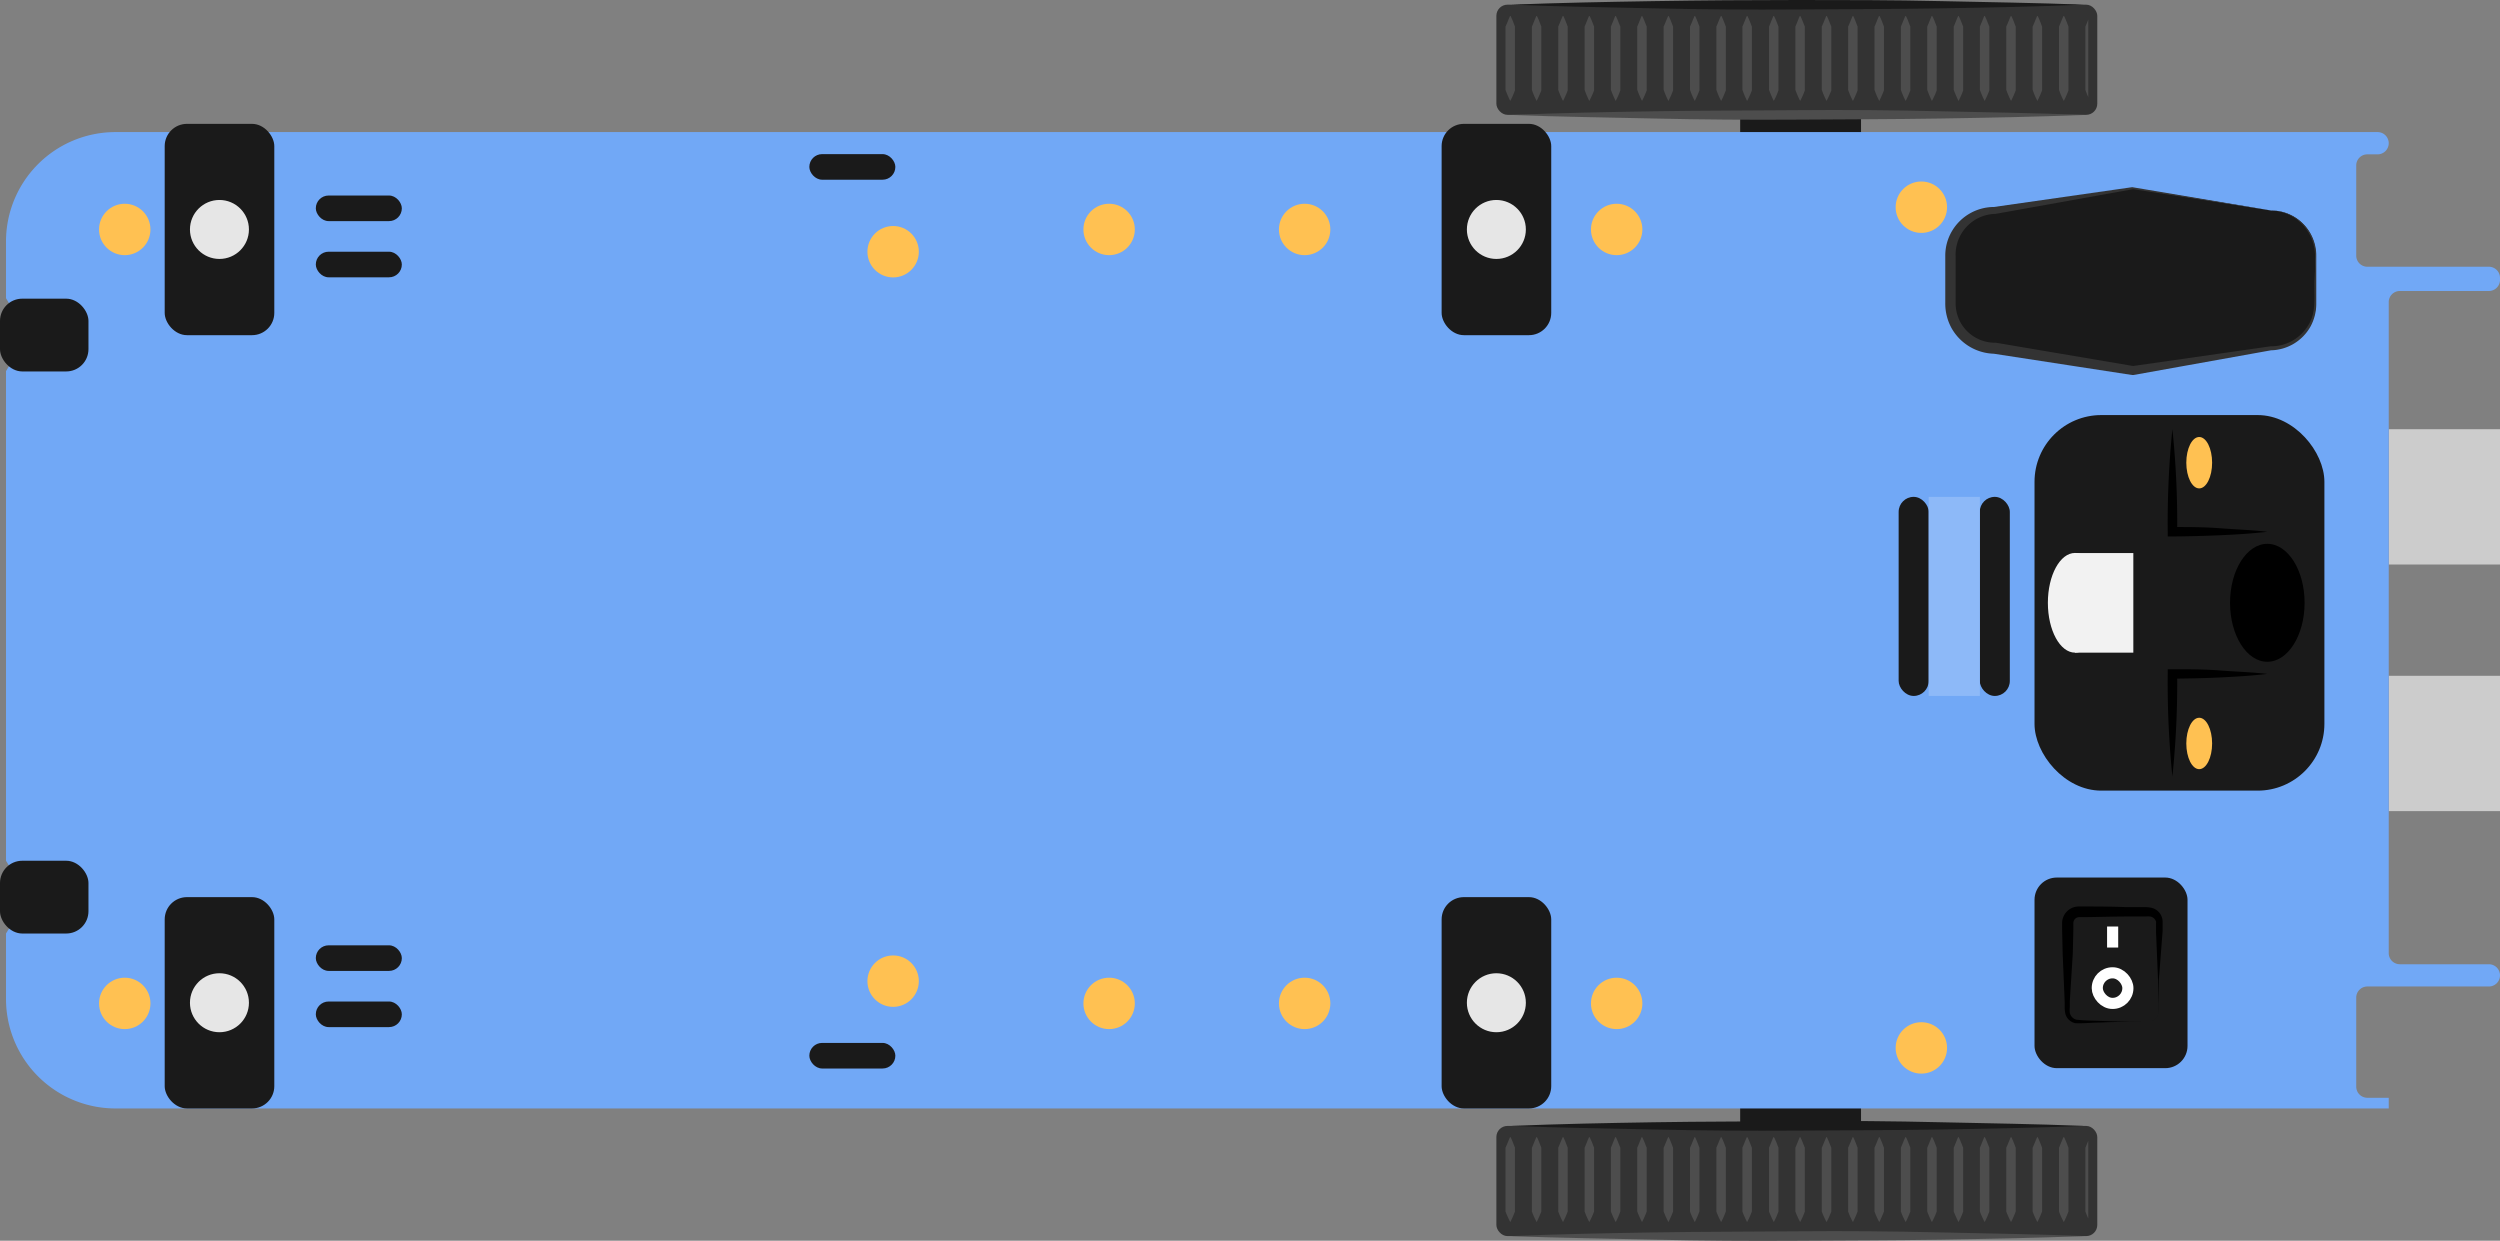 <svg xmlns="http://www.w3.org/2000/svg" xmlns:xlink="http://www.w3.org/1999/xlink" viewBox="0 0 224.66 111.5"><rect x="0" y="0" width="224.66" height="111.5" fill="#808080" stroke="none"/><defs><style>.cls-1,.cls-10{fill:none;}.cls-2{fill:#ccc;}.cls-3{fill:#1a1a1a;}.cls-4{fill:#333;}.cls-5{fill:#4d4d4d;}.cls-6{clip-path:url(#clip-path);}.cls-7{clip-path:url(#clip-path-2);}.cls-8{fill:#71a8f6;}.cls-9{fill:#ffc152;}.cls-10{stroke:#fff;stroke-miterlimit:10;}.cls-11{fill:#f2f2f2;}.cls-12{fill:#8db9f8;}.cls-13{fill:#e6e6e6;}</style><clipPath id="clip-path"><rect class="cls-1" x="135.29" y="102.19" width="52.37" height="7.87"/></clipPath><clipPath id="clip-path-2"><rect class="cls-1" x="135.29" y="1.44" width="52.37" height="7.87"/></clipPath></defs><g id="Calque_2" data-name="Calque 2"><g id="Calque_1-2" data-name="Calque 1"><g id="rover"><g id="yeux"><rect class="cls-2" x="214.66" y="60.73" width="10" height="12.16"/><rect class="cls-2" x="214.66" y="38.57" width="10" height="12.16"/></g><g id="roues"><rect class="cls-3" x="156.38" y="5.38" width="10.86" height="102.03"/><rect class="cls-4" x="134.47" y="101.18" width="54" height="9.9" rx="1"/><path class="cls-5" d="M135.8,111.08c4.29-.18,8.58-.26,12.87-.33s8.58-.06,12.87-.1,8.58,0,12.86.1,8.58.15,12.87.33c-4.29.17-8.58.25-12.87.32s-8.57.07-12.86.1-8.58,0-12.87-.1S140.09,111.25,135.8,111.08Z"/><path class="cls-3" d="M135.8,101.18c4.29-.18,8.58-.26,12.87-.33s8.58-.06,12.87-.1,8.58,0,12.86.1,8.58.15,12.87.33c-4.29.17-8.58.25-12.87.32s-8.57.07-12.86.1-8.58,0-12.87-.1S140.09,101.35,135.8,101.18Z"/><g class="cls-6"><path class="cls-5" d="M135.72,109.82a8,8,0,0,1-.43-.95v-5.73c.15-.31.26-.63.43-1,.17.32.28.64.42,1v5.73A8,8,0,0,1,135.72,109.82Z"/><path class="cls-5" d="M138.09,109.82a6.64,6.64,0,0,1-.43-.95v-5.73c.15-.31.25-.63.43-1,.17.32.28.64.42,1v5.73A10,10,0,0,1,138.09,109.82Z"/><path class="cls-5" d="M140.46,109.82a6.64,6.64,0,0,1-.43-.95v-5.73c.14-.31.25-.63.43-1,.17.32.28.64.42,1v5.73A7.87,7.87,0,0,1,140.46,109.82Z"/><path class="cls-5" d="M142.82,109.82a7.87,7.87,0,0,1-.42-.95v-5.73c.14-.31.25-.63.42-1,.18.32.29.64.43,1v5.73A6.64,6.64,0,0,1,142.82,109.82Z"/><path class="cls-5" d="M145.19,109.82a10,10,0,0,1-.43-.95v-5.73c.14-.31.25-.63.42-1,.17.32.28.64.43,1v5.73A6.64,6.64,0,0,1,145.19,109.82Z"/><path class="cls-5" d="M147.56,109.82a8,8,0,0,1-.43-.95v-5.73c.14-.31.25-.63.42-1,.17.32.28.64.43,1v5.73A8,8,0,0,1,147.56,109.82Z"/><path class="cls-5" d="M149.93,109.82a8,8,0,0,1-.43-.95v-5.73c.15-.31.26-.63.43-1,.17.32.28.64.42,1v5.73A8,8,0,0,1,149.93,109.82Z"/><path class="cls-5" d="M152.3,109.82a6.64,6.64,0,0,1-.43-.95v-5.73c.15-.31.26-.63.43-1,.17.32.28.64.42,1v5.73A10,10,0,0,1,152.3,109.82Z"/><path class="cls-5" d="M154.67,109.82a6.64,6.64,0,0,1-.43-.95v-5.73c.14-.31.25-.63.43-1,.17.32.28.64.42,1v5.73A7.87,7.87,0,0,1,154.67,109.82Z"/><path class="cls-5" d="M157,109.82a7.87,7.87,0,0,1-.42-.95v-5.73c.14-.31.25-.63.42-1,.18.32.29.64.43,1v5.73A6.64,6.64,0,0,1,157,109.82Z"/><path class="cls-5" d="M159.4,109.82a10,10,0,0,1-.43-.95v-5.73c.14-.31.25-.63.42-1,.18.32.29.64.43,1v5.73A6.64,6.64,0,0,1,159.4,109.82Z"/><path class="cls-5" d="M161.77,109.82a8,8,0,0,1-.43-.95v-5.73c.14-.31.25-.63.42-1,.17.32.28.64.43,1v5.73A6.64,6.64,0,0,1,161.77,109.82Z"/><path class="cls-5" d="M164.14,109.82a8,8,0,0,1-.43-.95v-5.73c.15-.31.26-.63.43-1,.17.32.28.64.43,1v5.73A8,8,0,0,1,164.14,109.82Z"/><path class="cls-5" d="M166.51,109.82a6.64,6.64,0,0,1-.43-.95v-5.73c.15-.31.26-.63.43-1,.17.32.28.64.42,1v5.73A8,8,0,0,1,166.51,109.82Z"/><path class="cls-5" d="M168.88,109.82a6.64,6.64,0,0,1-.43-.95v-5.73c.15-.31.25-.63.43-1,.17.32.28.64.42,1v5.73A10,10,0,0,1,168.88,109.82Z"/><path class="cls-5" d="M171.25,109.82a6.64,6.64,0,0,1-.43-.95v-5.73c.14-.31.25-.63.43-1,.17.32.28.64.42,1v5.73A7.87,7.87,0,0,1,171.25,109.82Z"/><path class="cls-5" d="M173.61,109.82a7.87,7.87,0,0,1-.42-.95v-5.73c.14-.31.25-.63.42-1,.18.32.29.64.43,1v5.73A6.64,6.64,0,0,1,173.61,109.82Z"/><path class="cls-5" d="M176,109.82a10,10,0,0,1-.43-.95v-5.73c.14-.31.25-.63.42-1,.17.32.28.64.43,1v5.73A6.64,6.64,0,0,1,176,109.82Z"/><path class="cls-5" d="M178.35,109.82a8,8,0,0,1-.43-.95v-5.73c.14-.31.25-.63.42-1,.17.32.28.64.43,1v5.73A8,8,0,0,1,178.35,109.82Z"/><path class="cls-5" d="M180.72,109.82a8,8,0,0,1-.43-.95v-5.73c.15-.31.26-.63.43-1,.17.32.28.64.42,1v5.73A8,8,0,0,1,180.72,109.82Z"/><path class="cls-5" d="M183.09,109.82a6.64,6.64,0,0,1-.43-.95v-5.73c.15-.31.26-.63.43-1,.17.32.28.64.42,1v5.73A10,10,0,0,1,183.09,109.82Z"/><path class="cls-5" d="M185.46,109.82a6.64,6.64,0,0,1-.43-.95v-5.73c.14-.31.25-.63.43-1,.17.32.28.64.42,1v5.73A7.87,7.87,0,0,1,185.46,109.82Z"/><path class="cls-5" d="M187.82,109.82a7.87,7.87,0,0,1-.42-.95v-5.73c.14-.31.25-.63.42-1,.18.32.29.64.43,1v5.73A6.64,6.64,0,0,1,187.82,109.82Z"/></g><rect class="cls-4" x="134.47" y="0.42" width="54" height="9.9" rx="1"/><path class="cls-5" d="M135.8,10.33c4.29-.18,8.58-.26,12.87-.33s8.58-.06,12.87-.1,8.58,0,12.86.1,8.58.15,12.87.33c-4.29.17-8.58.25-12.87.32s-8.57.07-12.86.1-8.58,0-12.87-.1S140.09,10.5,135.8,10.33Z"/><path class="cls-3" d="M135.8.42c4.29-.17,8.58-.25,12.87-.32S157.25,0,161.54,0s8.58,0,12.86.1,8.58.15,12.87.32C183,.6,178.69.68,174.4.75s-8.57.07-12.86.1-8.58,0-12.87-.1S140.09.6,135.8.42Z"/><g class="cls-7"><path class="cls-5" d="M135.72,9.07a8,8,0,0,1-.43-1V2.39c.15-.31.26-.63.43-1,.17.32.28.64.42,1V8.12A8,8,0,0,1,135.72,9.07Z"/><path class="cls-5" d="M138.09,9.07a6.64,6.64,0,0,1-.43-1V2.39c.15-.31.25-.63.43-1,.17.32.28.64.42,1V8.12A10,10,0,0,1,138.09,9.07Z"/><path class="cls-5" d="M140.46,9.07a6.64,6.64,0,0,1-.43-1V2.39c.14-.31.25-.63.43-1,.17.32.28.64.42,1V8.12A7.87,7.87,0,0,1,140.46,9.07Z"/><path class="cls-5" d="M142.82,9.07a7.87,7.87,0,0,1-.42-1V2.39c.14-.31.25-.63.42-1,.18.32.29.64.43,1V8.12A6.64,6.64,0,0,1,142.82,9.07Z"/><path class="cls-5" d="M145.19,9.07a10,10,0,0,1-.43-1V2.39c.14-.31.25-.63.42-1,.17.32.28.64.43,1V8.12A6.64,6.64,0,0,1,145.19,9.07Z"/><path class="cls-5" d="M147.56,9.07a8,8,0,0,1-.43-1V2.39c.14-.31.25-.63.42-1,.17.32.28.64.43,1V8.12A8,8,0,0,1,147.56,9.07Z"/><path class="cls-5" d="M149.93,9.07a8,8,0,0,1-.43-1V2.39c.15-.31.26-.63.43-1,.17.32.28.64.42,1V8.12A8,8,0,0,1,149.93,9.07Z"/><path class="cls-5" d="M152.3,9.07a6.64,6.64,0,0,1-.43-1V2.39c.15-.31.26-.63.43-1,.17.32.28.64.42,1V8.12A10,10,0,0,1,152.3,9.07Z"/><path class="cls-5" d="M154.67,9.07a6.64,6.64,0,0,1-.43-1V2.39c.14-.31.25-.63.43-1,.17.32.28.64.42,1V8.12A7.87,7.87,0,0,1,154.67,9.07Z"/><path class="cls-5" d="M157,9.07a7.87,7.87,0,0,1-.42-1V2.39c.14-.31.25-.63.42-1,.18.32.29.64.43,1V8.12A6.64,6.64,0,0,1,157,9.07Z"/><path class="cls-5" d="M159.4,9.07a10,10,0,0,1-.43-1V2.39c.14-.31.25-.63.42-1,.18.32.29.64.43,1V8.12A6.64,6.64,0,0,1,159.4,9.07Z"/><path class="cls-5" d="M161.77,9.07a8,8,0,0,1-.43-1V2.39c.14-.31.25-.63.42-1,.17.32.28.64.43,1V8.12A6.64,6.64,0,0,1,161.77,9.07Z"/><path class="cls-5" d="M164.14,9.07a8,8,0,0,1-.43-1V2.39c.15-.31.26-.63.43-1,.17.32.28.64.43,1V8.12A8,8,0,0,1,164.14,9.07Z"/><path class="cls-5" d="M166.51,9.07a6.64,6.64,0,0,1-.43-1V2.39c.15-.31.26-.63.43-1,.17.32.28.64.42,1V8.12A8,8,0,0,1,166.51,9.07Z"/><path class="cls-5" d="M168.88,9.07a6.64,6.64,0,0,1-.43-1V2.39c.15-.31.25-.63.43-1,.17.32.28.64.42,1V8.12A10,10,0,0,1,168.88,9.07Z"/><path class="cls-5" d="M171.25,9.07a6.64,6.64,0,0,1-.43-1V2.39c.14-.31.25-.63.43-1,.17.32.28.64.42,1V8.12A7.87,7.87,0,0,1,171.25,9.07Z"/><path class="cls-5" d="M173.61,9.07a7.87,7.87,0,0,1-.42-1V2.39c.14-.31.25-.63.42-1,.18.32.29.64.43,1V8.12A6.64,6.64,0,0,1,173.61,9.07Z"/><path class="cls-5" d="M176,9.07a10,10,0,0,1-.43-1V2.39c.14-.31.25-.63.42-1,.17.32.28.64.43,1V8.12A6.64,6.64,0,0,1,176,9.07Z"/><path class="cls-5" d="M178.35,9.07a8,8,0,0,1-.43-1V2.39c.14-.31.25-.63.42-1,.17.32.28.64.43,1V8.12A8,8,0,0,1,178.35,9.07Z"/><path class="cls-5" d="M180.72,9.07a8,8,0,0,1-.43-1V2.39c.15-.31.26-.63.43-1,.17.32.28.64.42,1V8.12A8,8,0,0,1,180.72,9.07Z"/><path class="cls-5" d="M183.09,9.07a6.64,6.64,0,0,1-.43-1V2.39c.15-.31.26-.63.43-1,.17.32.28.64.42,1V8.12A10,10,0,0,1,183.09,9.07Z"/><path class="cls-5" d="M185.46,9.07a6.64,6.64,0,0,1-.43-1V2.39c.14-.31.25-.63.43-1,.17.32.28.64.42,1V8.12A7.87,7.87,0,0,1,185.46,9.07Z"/><path class="cls-5" d="M187.82,9.07a7.87,7.87,0,0,1-.42-1V2.39c.14-.31.25-.63.42-1,.18.32.29.64.43,1V8.12A6.64,6.64,0,0,1,187.82,9.07Z"/></g></g><path id="corps" class="cls-8" d="M214.66,99.61H10.38A9.84,9.84,0,0,1,.54,89.77V83.89l2-3.27-2-3.27v-44l2-3.28-2-3.27v-5.1a9.83,9.83,0,0,1,9.84-9.83H213.66a1,1,0,0,1,1,1h0a1,1,0,0,1-1,1h-.92a1,1,0,0,0-1,1v8.1a1,1,0,0,0,1,1l10.92,0a1,1,0,0,1,1,1v.18a1,1,0,0,1-1,1l-8,0a1,1,0,0,0-1,1v58.5a1,1,0,0,0,1,1l8,0a1,1,0,0,1,1,1v0a1,1,0,0,1-1,1H212.74a1,1,0,0,0-1,1v8a1,1,0,0,0,1,1h1.92Z"/><g id="renfoncements"><rect class="cls-3" y="26.84" width="7.95" height="6.54" rx="2"/><rect class="cls-3" y="77.35" width="7.95" height="6.54" rx="2"/><rect class="cls-3" x="28.38" y="17.57" width="7.73" height="2.3" rx="1.15"/><rect class="cls-3" x="72.73" y="13.85" width="7.73" height="2.3" rx="1.15"/><rect class="cls-3" x="28.38" y="22.62" width="7.73" height="2.3" rx="1.15"/><rect class="cls-3" x="28.38" y="90" width="7.73" height="2.3" rx="1.15"/><rect class="cls-3" x="72.73" y="93.72" width="7.73" height="2.3" rx="1.15"/><rect class="cls-3" x="28.38" y="84.95" width="7.73" height="2.3" rx="1.15"/><rect class="cls-3" x="170.62" y="44.65" width="2.7" height="17.89" rx="1.35"/><rect class="cls-3" x="177.91" y="44.65" width="2.7" height="17.89" rx="1.35"/></g><g id="vises"><circle class="cls-9" cx="11.21" cy="20.62" r="2.31"/><circle class="cls-9" cx="11.21" cy="90.17" r="2.31"/><circle class="cls-9" cx="145.28" cy="20.62" r="2.31"/><circle class="cls-9" cx="145.28" cy="90.17" r="2.31"/><circle class="cls-9" cx="117.24" cy="20.62" r="2.31"/><circle class="cls-9" cx="117.24" cy="90.17" r="2.31"/><circle class="cls-9" cx="99.67" cy="20.62" r="2.31"/><circle class="cls-9" cx="99.67" cy="90.17" r="2.31"/><circle class="cls-9" cx="80.26" cy="22.62" r="2.31"/><circle class="cls-9" cx="80.26" cy="88.17" r="2.31"/><circle class="cls-9" cx="172.66" cy="18.62" r="2.31"/><circle class="cls-9" cx="172.66" cy="94.17" r="2.31"/></g><g id="on_off" data-name="on/off"><rect class="cls-3" x="182.83" y="78.86" width="13.75" height="17.13" rx="2"/><rect class="cls-3" x="185.73" y="81.95" width="8.24" height="9.87" rx="1"/><path d="M193,91.82c-1.43,0-2.87,0-4.31.07-.73,0-1.4.09-2.19.06a1.18,1.18,0,0,1-.89-.82,2.67,2.67,0,0,1-.07-.58l0-.54-.18-4.31-.05-2.16V83a1.5,1.5,0,0,1,1.49-1.54c1.44,0,2.87,0,4.31.06l1.08,0,.54,0a2.44,2.44,0,0,1,.61.06,1.29,1.29,0,0,1,1,1.31v.27l0,.54L194,88.08,194,90.24a2.25,2.25,0,0,1-.13,1.06A1,1,0,0,1,193,91.82Zm0,0a1,1,0,0,0,.88-.53,2.47,2.47,0,0,0,.11-1.05l-.06-2.16-.18-4.31,0-.54V83a1.06,1.06,0,0,0,0-.19.68.68,0,0,0-.53-.45,3.29,3.29,0,0,0-.45,0l-.54,0-1.08,0c-1.44,0-2.87.06-4.31.06a.51.51,0,0,0-.45.27.55.55,0,0,0-.07.28v.54l-.05,2.16L186,90l0,.54a2.44,2.44,0,0,0,0,.48.82.82,0,0,0,.58.61c.64.08,1.41.09,2.11.11C190.09,91.8,191.53,91.82,193,91.82Z"/><line class="cls-10" x1="189.85" y1="83.26" x2="189.85" y2="85.15"/><rect class="cls-10" x="188.47" y="87.42" width="2.75" height="2.75" rx="1.37"/></g><rect class="cls-3" x="182.83" y="37.3" width="26.05" height="33.75" rx="6"/><ellipse cx="203.75" cy="54.17" rx="3.35" ry="5.3"/><ellipse class="cls-11" cx="186.47" cy="54.17" rx="2.44" ry="4.48"/><rect class="cls-11" x="186.47" y="49.7" width="5.24" height="8.95"/><ellipse class="cls-9" cx="197.63" cy="41.58" rx="1.16" ry="2.31"/><ellipse class="cls-9" cx="197.63" cy="66.81" rx="1.16" ry="2.31"/><path d="M203.75,47.79c-1.42.16-2.84.25-4.26.31s-2.85.1-4.27.11h-.42v-.42a83.55,83.55,0,0,1,.42-9.22,81.18,81.18,0,0,1,.43,9.22l-.43-.43c1.42,0,2.85,0,4.27.11S202.33,47.62,203.75,47.79Z"/><path d="M203.75,60.56c-1.42.17-2.84.25-4.26.32s-2.85.09-4.27.11l.43-.43a81.18,81.18,0,0,1-.43,9.22,83.55,83.55,0,0,1-.42-9.22v-.42h.42c1.42,0,2.85,0,4.27.11S202.33,60.4,203.75,60.56Z"/><rect class="cls-12" x="173.32" y="44.65" width="4.6" height="17.89"/><path class="cls-3" d="M204.1,18.92l-12.39-2-12.39,2a4,4,0,0,0-4,4v4.37a4,4,0,0,0,4,4l12.39,2,12.39-2a4,4,0,0,0,4-4V22.92A4,4,0,0,0,204.1,18.92Z"/><path class="cls-4" d="M204.1,18.92,191.69,17h0l-12.36,2.22h-.05A3.66,3.66,0,0,0,175.74,23l0,2.12v2.11a3.64,3.64,0,0,0,.47,1.8,3.55,3.55,0,0,0,3.08,1.77h.08l12.37,2.1h-.12l12.43-1.78h0a3.88,3.88,0,0,0,3.39-1.91c.76-1.2.48-2.7.55-4.09s.25-2.88-.49-4.13A4,4,0,0,0,204.1,18.92Zm0,0A4.05,4.05,0,0,1,208.15,23v2.12l0,2.11a4.32,4.32,0,0,1-.5,2.08,4.18,4.18,0,0,1-3.57,2.17h0l-12.36,2.22h-.12l-12.41-1.91h.08a4.52,4.52,0,0,1-3.9-2.31,4.59,4.59,0,0,1-.56-2.26V25.11l0-2.12a4.33,4.33,0,0,1,.6-2.22,4.4,4.4,0,0,1,3.83-2.17h-.06l12.43-1.78h0Z"/><rect class="cls-3" x="14.8" y="11.13" width="9.85" height="18.99" rx="2"/><circle class="cls-13" cx="19.72" cy="20.62" r="2.65"/><rect class="cls-3" x="14.8" y="80.62" width="9.85" height="18.99" rx="2"/><circle class="cls-13" cx="19.72" cy="90.11" r="2.65"/><rect class="cls-3" x="129.55" y="11.13" width="9.85" height="18.99" rx="2"/><circle class="cls-13" cx="134.47" cy="20.62" r="2.65"/><rect class="cls-3" x="129.55" y="80.62" width="9.85" height="18.99" rx="2"/><circle class="cls-13" cx="134.47" cy="90.11" r="2.65"/></g></g></g></svg>